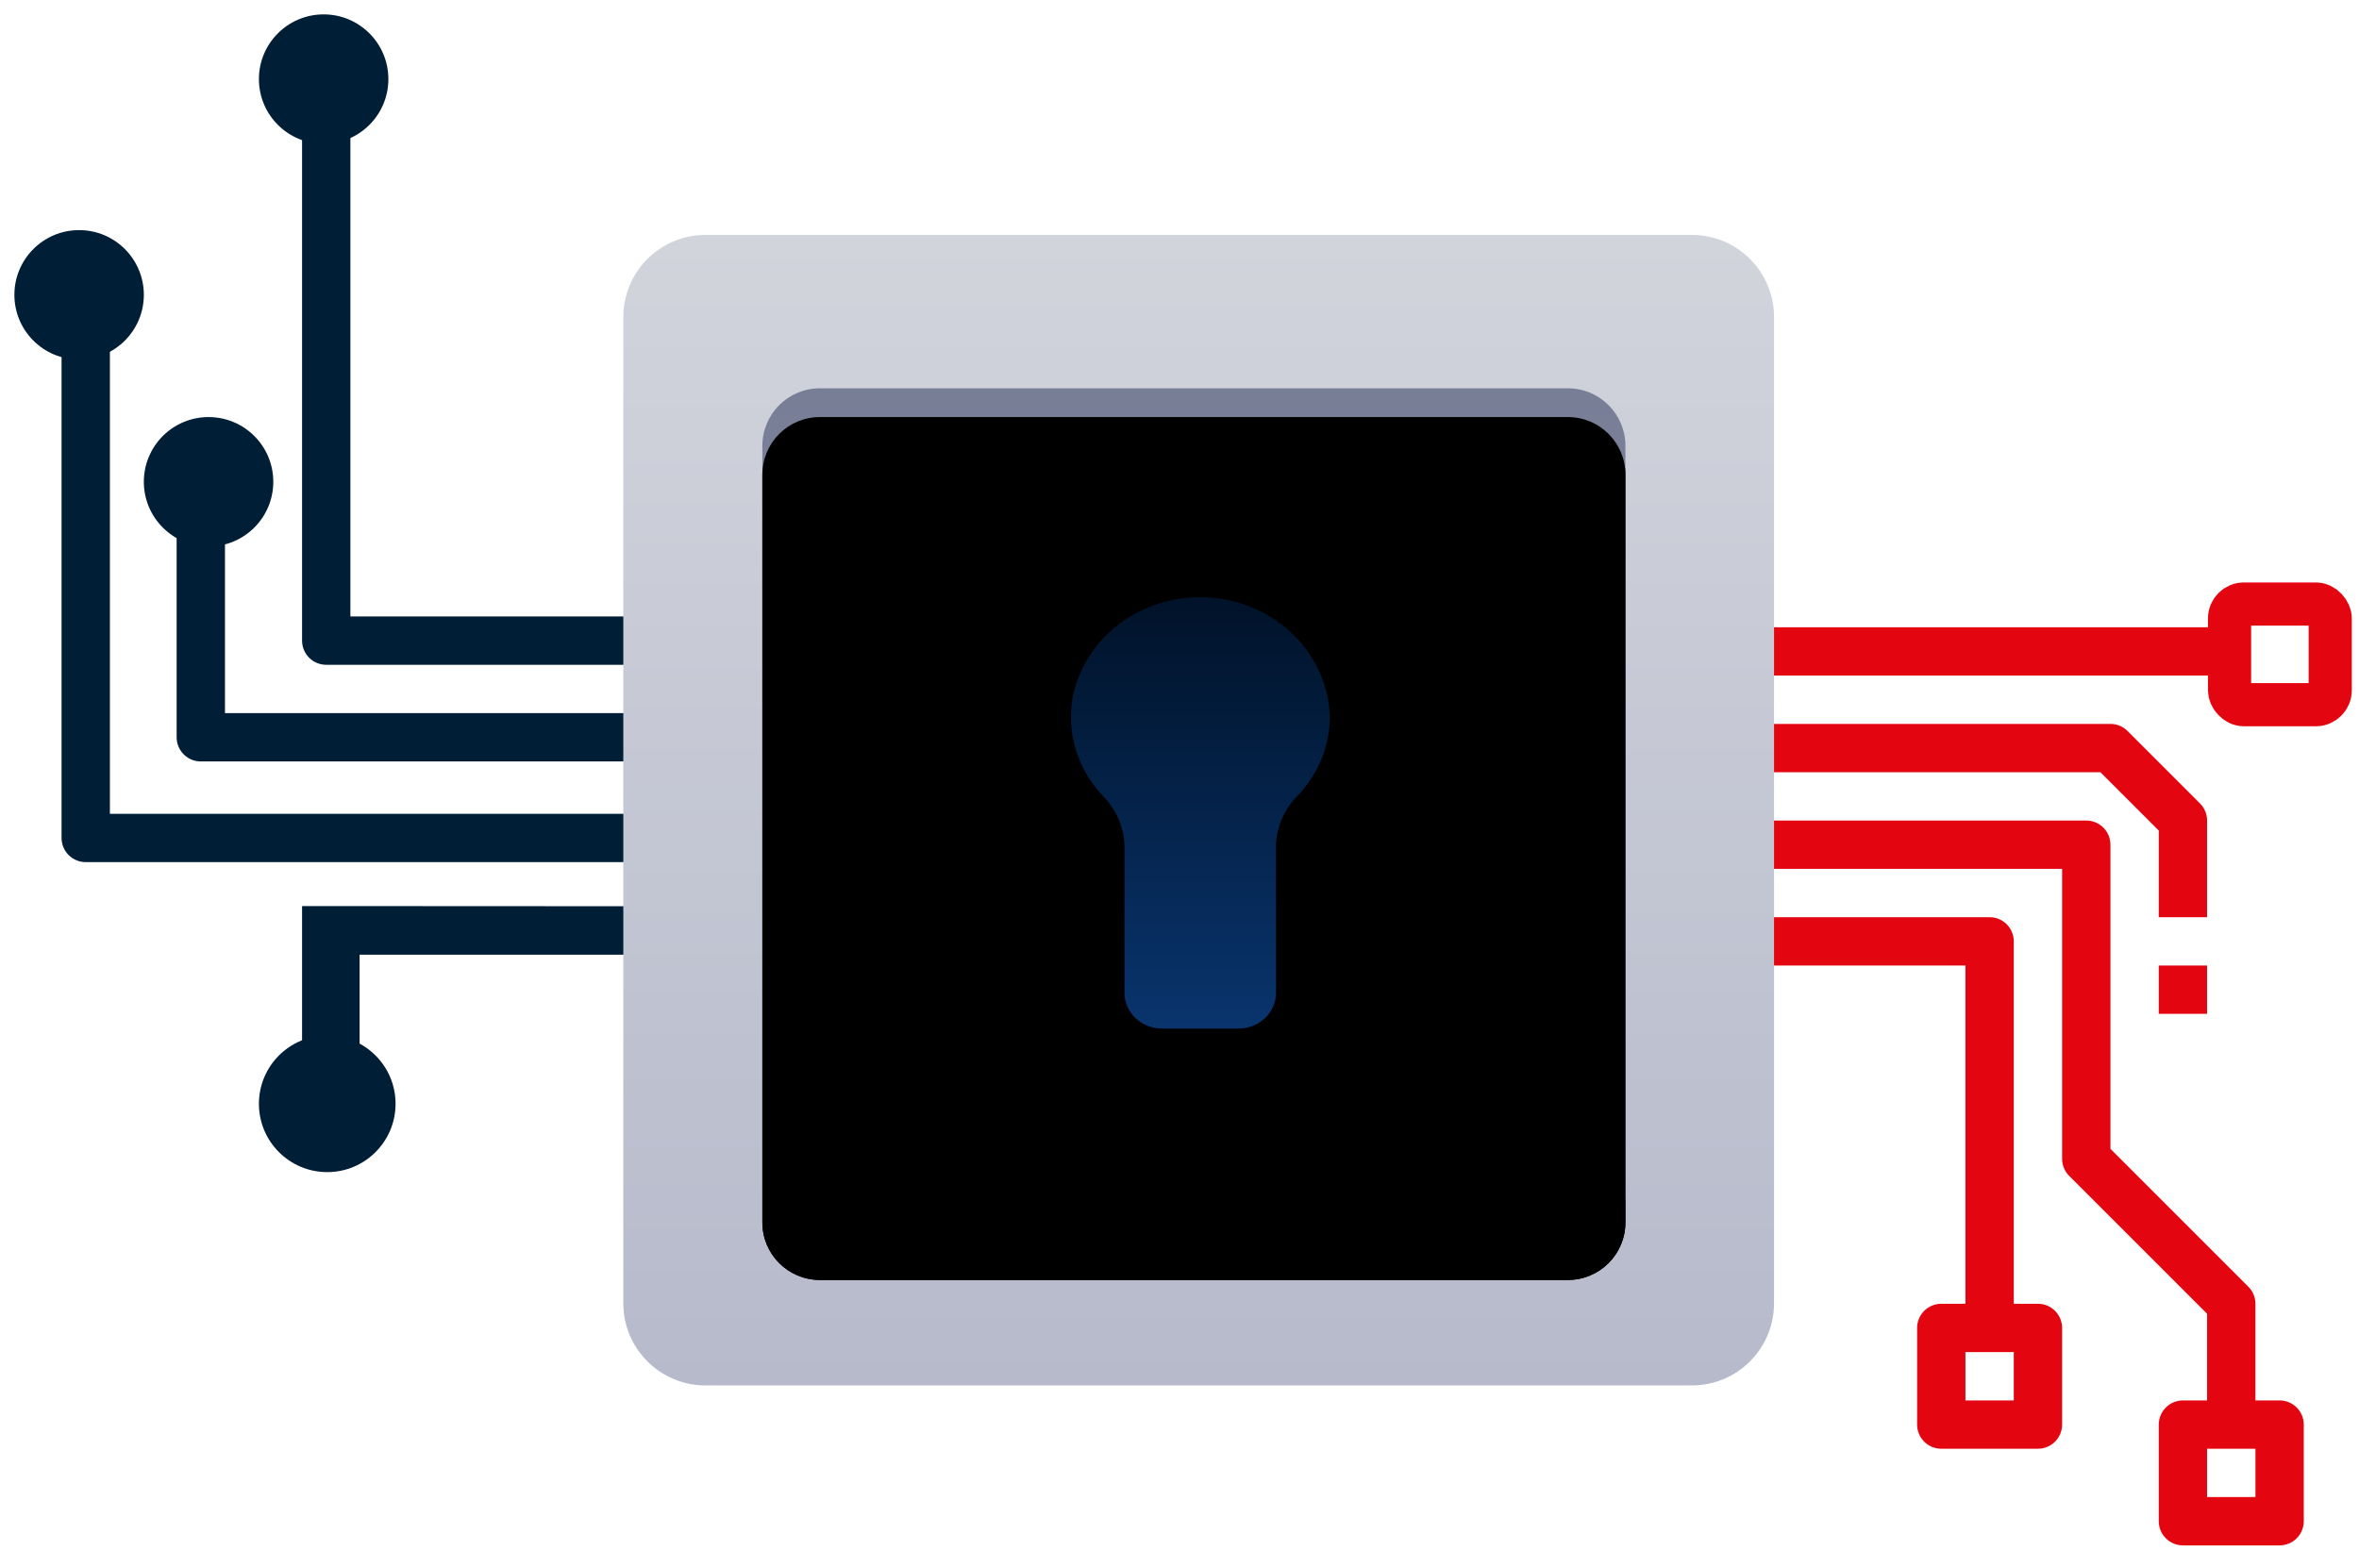 <svg xmlns="http://www.w3.org/2000/svg" xmlns:xlink="http://www.w3.org/1999/xlink" width="164" height="109" viewBox="0 0 164 109">
    <defs>
        <linearGradient id="prefix__a" x1="50%" x2="50%" y1="0%" y2="100%">
            <stop offset="0%" stop-color="#D2D4DC"/>
            <stop offset="100%" stop-color="#B6BACB"/>
        </linearGradient>
        <linearGradient id="prefix__d" x1="50%" x2="50%" y1="0%" y2="100%">
            <stop offset="0%" stop-color="#787E96"/>
            <stop offset="100%" stop-color="#8990B0"/>
        </linearGradient>
        <linearGradient id="prefix__h" x1="50%" x2="50%" y1="0%" y2="100%">
            <stop offset="0%" stop-color="#001228"/>
            <stop offset="100%" stop-color="#09346D"/>
        </linearGradient>
        <filter id="prefix__b" width="103.3%" height="106.7%" x="-1.7%" y="-1.7%" filterUnits="objectBoundingBox">
            <feOffset dy="2" in="SourceAlpha" result="shadowOffsetOuter1"/>
            <feColorMatrix in="shadowOffsetOuter1" values="0 0 0 0 1 0 0 0 0 1 0 0 0 0 1 0 0 0 0.252 0"/>
        </filter>
        <filter id="prefix__e" width="103.3%" height="106.7%" x="-1.7%" y="-1.7%" filterUnits="objectBoundingBox">
            <feOffset dy="2" in="SourceAlpha" result="shadowOffsetInner1"/>
            <feComposite in="shadowOffsetInner1" in2="SourceAlpha" k2="-1" k3="1" operator="arithmetic" result="shadowInnerInner1"/>
            <feColorMatrix in="shadowInnerInner1" values="0 0 0 0 0 0 0 0 0 0 0 0 0 0 0 0 0 0 0.131 0"/>
        </filter>
        <filter id="prefix__f" width="111.1%" height="113.3%" x="-5.6%" y="-3.3%" filterUnits="objectBoundingBox">
            <feOffset dy="2" in="SourceAlpha" result="shadowOffsetOuter1"/>
            <feColorMatrix in="shadowOffsetOuter1" values="0 0 0 0 1 0 0 0 0 1 0 0 0 0 1 0 0 0 0.303 0"/>
        </filter>
        <path id="prefix__c" d="M69.667 14.667v52c0 2.209-1.791 4-4 4h-52c-2.21 0-4-1.791-4-4v-52c0-2.21 1.79-4 4-4h52c2.209 0 4 1.79 4 4z"/>
        <path id="prefix__g" d="M49.119 33.624c-.07-4.374-3.6-7.994-8.186-8.4-4.587-.403-8.758 2.538-9.675 6.825-.482 2.52.302 5.109 2.121 7.001.914.939 1.434 2.162 1.465 3.44v10.217c0 1.37 1.17 2.48 2.612 2.48h5.309c.693 0 1.357-.262 1.847-.726.49-.465.765-1.097.765-1.754V42.455c.03-1.277.555-2.498 1.472-3.432 1.426-1.476 2.233-3.396 2.27-5.4z"/>
    </defs>
    <g fill="none" fill-rule="evenodd">
        <g fill="#E30611" fill-rule="nonzero">
            <g>
                <path d="M7 23.625L53.8 23.625 53.8 26.985 7 26.985zM46.8 20.265H0v-3.36h46.104l4.056-4.056V6.825h3.36v6.72c0 .445-.177.873-.492 1.188l-5.04 5.04c-.315.315-.743.492-1.188.492zM50.16.105L53.52.105 53.52 3.465 50.16 3.465z" transform="matrix(1 0 0 -1 99 108) translate(.92 37.4)"/>
            </g>
            <path d="M41 42.545v-25.2h1.68c.928 0 1.68-.752 1.68-1.68v-6.72c0-.928-.752-1.68-1.68-1.68h-6.72c-.928 0-1.68.752-1.68 1.68v6.72c0 .928.752 1.68 1.68 1.68h1.68v23.52H.92v3.36h38.4c.928 0 1.68-.752 1.68-1.68zm-3.36-31.92H41v3.36h-3.36v-3.36z" transform="matrix(1 0 0 -1 99 108)"/>
            <path d="M59.48.545h-6.72c-.928 0-1.68.752-1.68 1.68v6.72c0 .928.752 1.68 1.68 1.68h1.68v6.024l-9.588 9.588c-.315.315-.492.743-.492 1.188v20.16H.92v3.36h45.12c.928 0 1.68-.752 1.68-1.68V28.121l9.588-9.588c.315-.315.492-.743.492-1.188v-6.72h1.68c.928 0 1.68-.752 1.68-1.68v-6.72c0-.928-.752-1.68-1.68-1.68zm-1.68 6.72h-3.36v-3.36h3.36v3.36z" transform="matrix(1 0 0 -1 99 108)"/>
        </g>
        <rect width="7" height="7" x="155" y="42" stroke="#E30611" stroke-width="3" rx="1"/>
        <g fill="#001F37" transform="translate(1 1)">
            <g fill-rule="nonzero">
                <path d="M0 0.625L48.08 0.6 48.08 13.6 44.08 13.6 44.08 3.985 0 3.985z" transform="matrix(-1 0 0 1 69 3) translate(.92 58.4)"/>
                <path d="M49 40.545V.345h-3.36v38.52H8.92v3.36h38.4c.928 0 1.68-.752 1.68-1.68z" transform="matrix(-1 0 0 1 69 3)"/>
                <path d="M54.36 25.773v19.812H10.92v3.36h45.12c.928 0 1.68-.752 1.68-1.68V25.773h-3.36z" transform="matrix(-1 0 0 1 69 3)"/>
                <path d="M62.36 18.773v33.812H18.92v3.36h45.12c.928 0 1.68-.752 1.68-1.68V18.773h-3.36z" transform="matrix(-1 0 0 1 69 3)"/>
            </g>
            <circle cx="4.5" cy="19.5" r="4.5"/>
            <circle cx="21.75" cy="75.75" r="4.75"/>
            <circle cx="21.5" cy="4.5" r="4.5"/>
            <circle cx="13.5" cy="32.5" r="4.5"/>
        </g>
        <g transform="translate(43.333 16.333)">
            <path fill="url(#prefix__a)" fill-rule="nonzero" d="M5.714 0h68.572C77.442 0 80 2.558 80 5.714v68.572C80 77.442 77.442 80 74.286 80H5.714C2.558 80 0 77.442 0 74.286V5.714C0 2.558 2.558 0 5.714 0z"/>
            <use fill="#000" filter="url(#prefix__b)" xlink:href="#prefix__c"/>
            <use fill="url(#prefix__d)" xlink:href="#prefix__c"/>
            <use fill="#000" filter="url(#prefix__e)" xlink:href="#prefix__c"/>
            <g>
                <use fill="#000" filter="url(#prefix__f)" xlink:href="#prefix__g"/>
                <use fill="url(#prefix__h)" xlink:href="#prefix__g"/>
            </g>
        </g>
    </g>
</svg>
